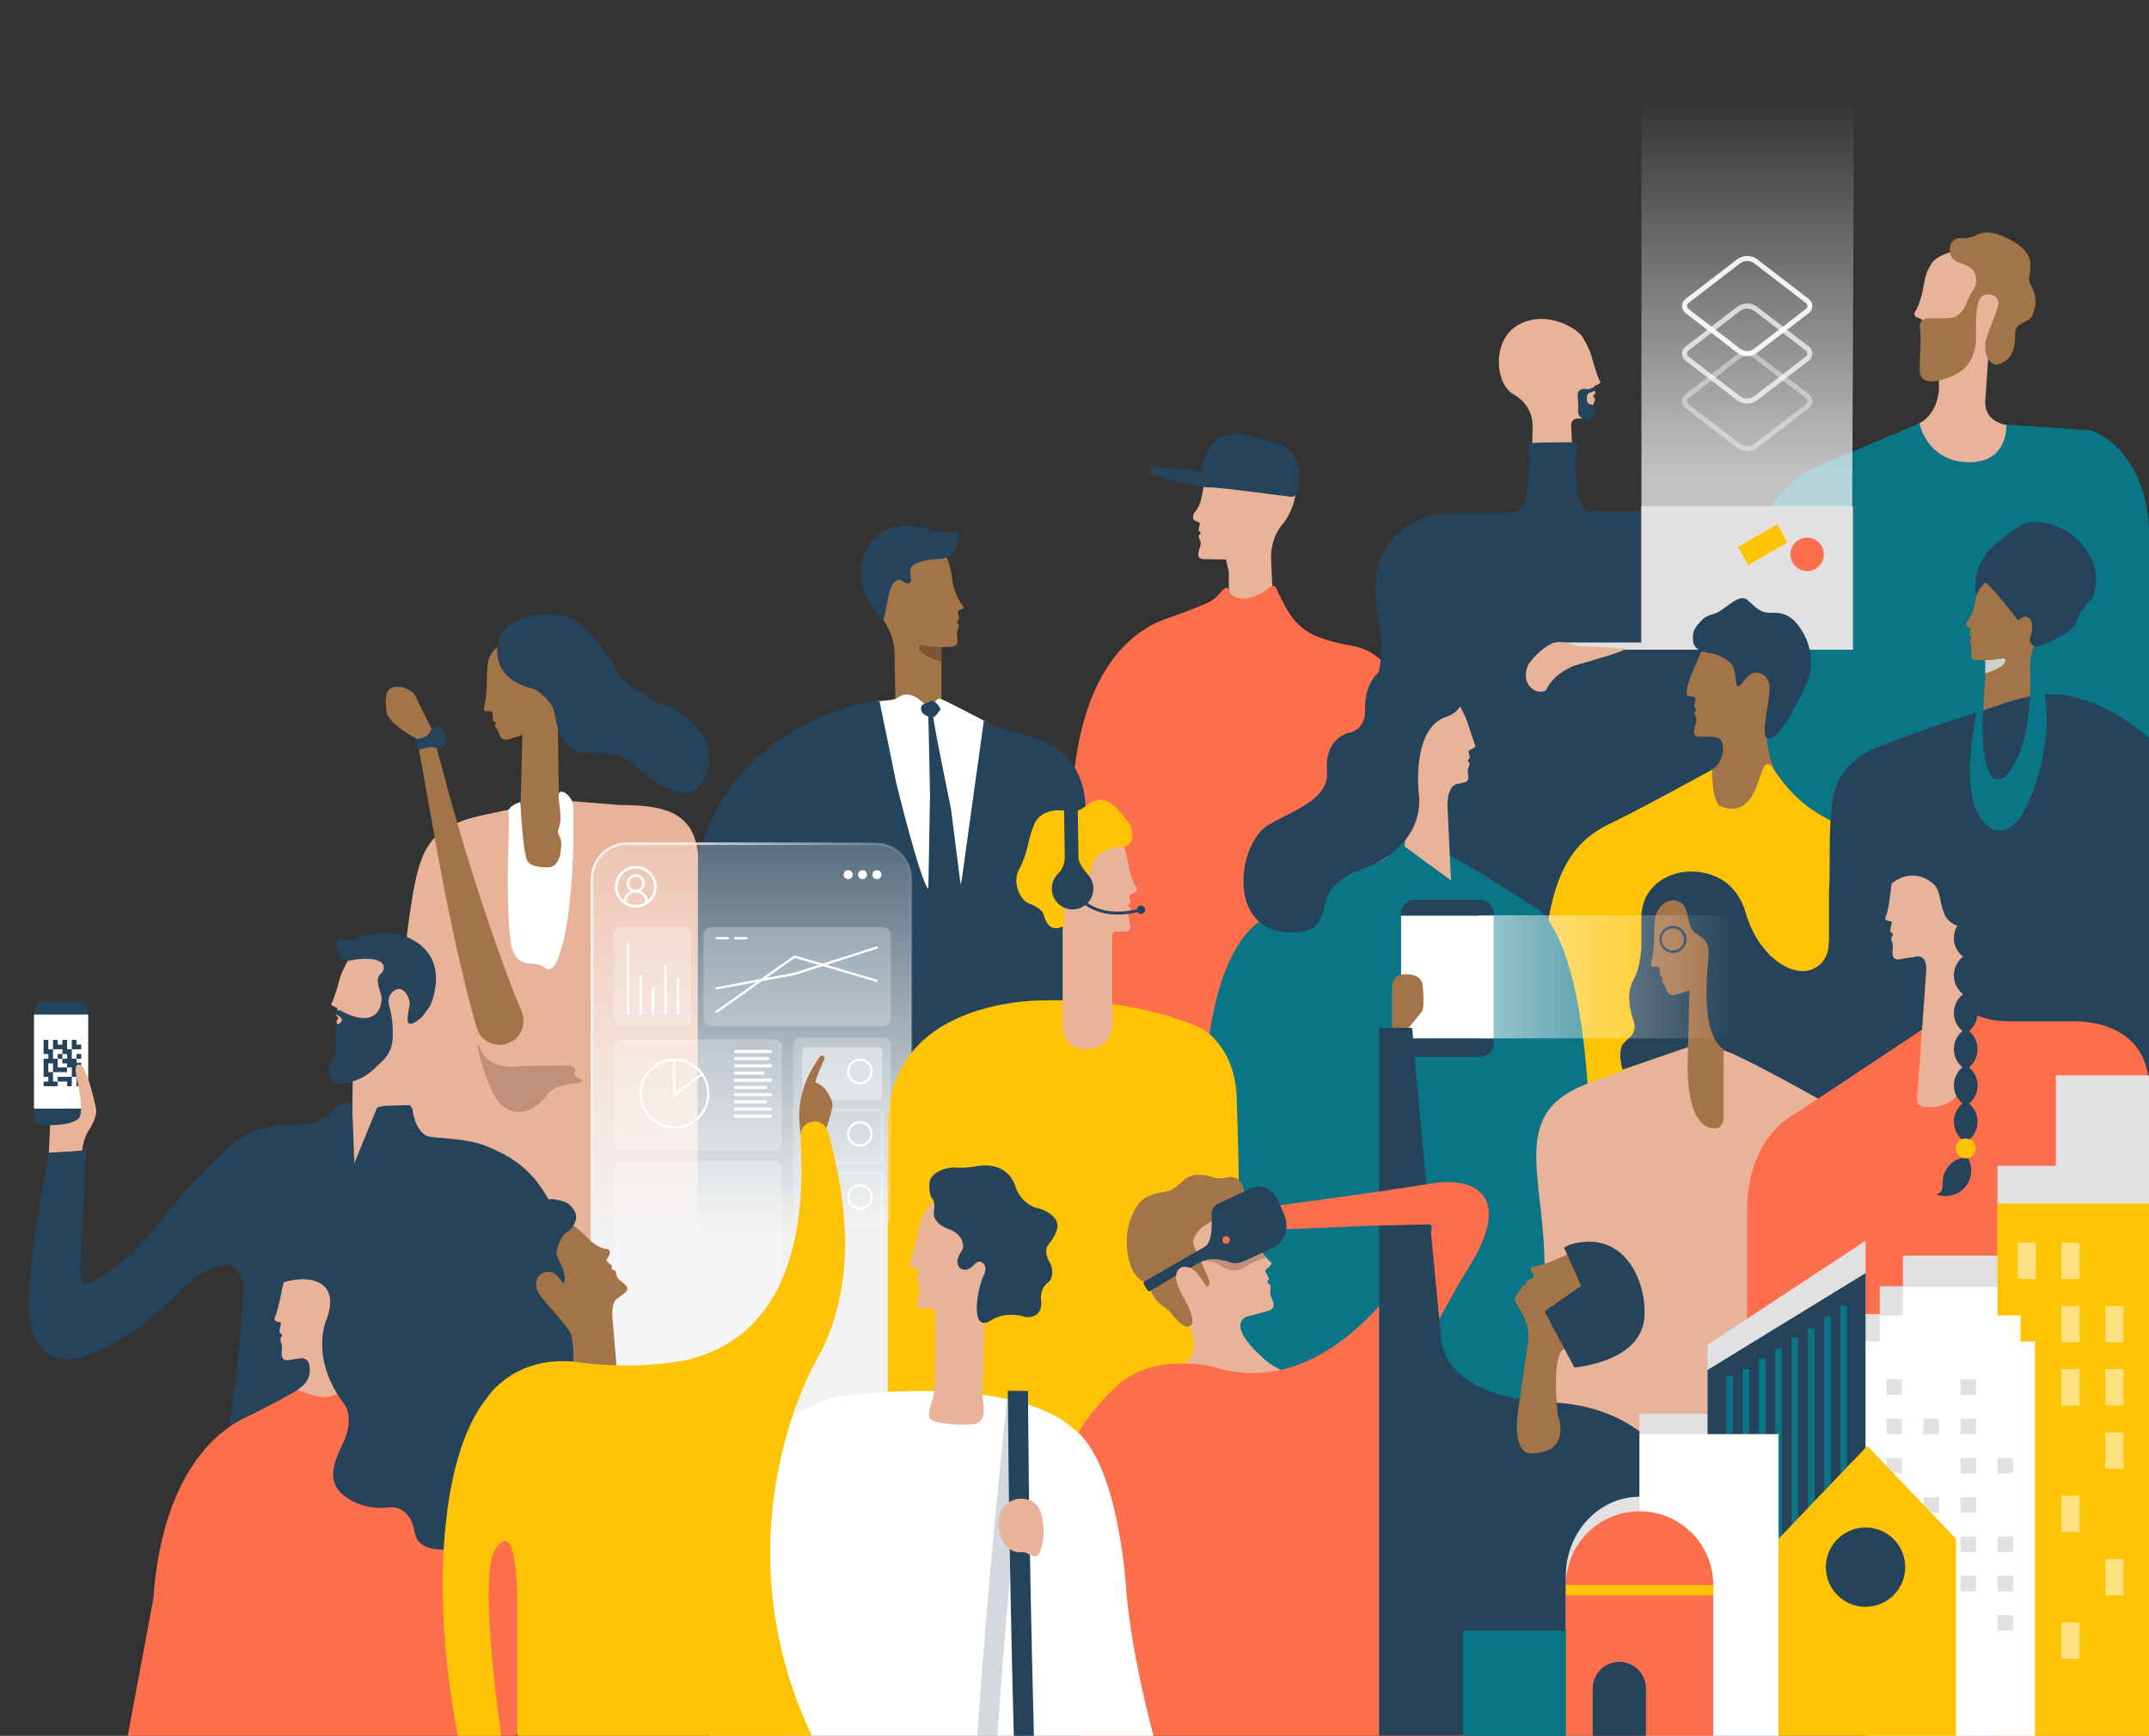 <?xml version="1.0" encoding="utf-8"?>
<!-- Generator: Adobe Illustrator 23.0.1, SVG Export Plug-In . SVG Version: 6.00 Build 0)  -->
<svg version="1.1" xmlns="http://www.w3.org/2000/svg" xmlns:xlink="http://www.w3.org/1999/xlink" x="0px" y="0px"
	 viewBox="0 0 915.43 739.59" style="enable-background:new 0 0 915.43 739.59;" xml:space="preserve">
<rect x="0" y="0" width="915.43" height="739.59" fill="#333333" stroke="none"/>
<style type="text/css">
	.st0{fill:#FC6E4C;}
	.st1{fill:#E9B399;}
	.st2{fill:#0A7586;}
	.st3{fill:#A47449;}
	.st4{fill:#25435A;}
	.st5{fill:#7F5737;}
	.st6{fill:#FFFFFF;}
	.st7{fill:#C2907A;}
	.st8{fill:url(#SVGID_1_);stroke:url(#SVGID_2_);stroke-width:1.07;stroke-miterlimit:10;}
	.st9{fill:#ECED2E;}
	.st10{fill:url(#SVGID_3_);}
	.st11{fill:#E1E1E1;}
	.st12{fill:#FEC305;}
	.st13{fill:#CECECE;}
	.st14{opacity:0.25;fill:#FFFFFF;}
	.st15{fill:none;stroke:#FFFFFF;stroke-width:1.07;stroke-miterlimit:10;}
	.st16{fill:none;stroke:#FFFFFF;stroke-width:0.983;stroke-linecap:round;stroke-miterlimit:10;}
	.st17{fill:#052741;}
	.st18{fill:none;stroke:#25435A;stroke-width:1.248;stroke-miterlimit:10;}
	.st19{fill:none;stroke:#25435A;stroke-width:1.029;stroke-miterlimit:10;}
	.st20{fill:none;stroke:#FFFFFF;stroke-width:1.306;stroke-linecap:round;stroke-miterlimit:10;}
	.st21{opacity:0.4;fill:#FFFFFF;}
	.st22{opacity:0.25;fill:none;stroke:#FFFFFF;stroke-width:1.07;stroke-miterlimit:10;}
	.st23{fill:url(#SVGID_4_);}
	.st24{opacity:0.4;fill:none;stroke:#FFFFFF;stroke-width:2.14;stroke-miterlimit:10;}
	.st25{opacity:0.9;fill:none;stroke:#FFFFFF;stroke-width:2.14;stroke-miterlimit:10;}
	.st26{opacity:0.7;fill:none;stroke:#FFFFFF;stroke-width:2.14;stroke-miterlimit:10;}
	.st27{opacity:0.2;fill:#25435A;}
	.st28{opacity:0.5;fill:#FFFFFF;}
	.st29{display:none;}
	.st30{display:inline;opacity:0.08;}
	.st31{fill:#E30613;}
</style>
<g id="Layer_1">
	<path class="st0" d="M632.13,739.55"/>
	<path class="st1" d="M816.4,180.98l5.56,18.55c0,0,20.99,4.44,23.01,1.83c0.24-0.3,8.5-9.37,8.5-9.37l1.87-10.85
		c0,0-9.67-0.75-9.67-9.59l1.44-21.98c-0.72-10.35,7.65-13.65,7.65-13.65c3.98-5.61,10.06-20.11-2.94-26.66
		c-13-6.55-26.54-0.86-28.82,2.72c-1.97,3.08-2.79,4.85-3.75,10.69c-0.86,5.26-2.91,9.31-2.91,9.31s-2.02,2.18,0.18,3.18
		c0.4,0.18,1.31,0.61,1.86,0.82c0,0,0.47,0.12,0.38,0.77c-0.1,0.74-0.49,1.96-0.55,2.43c0,0-0.04,0.52,0.53,0.76
		c0.21,0.09,0.47,0.5,0.46,0.57s-0.22,0.46-0.49,0.65c-0.26,0.19-0.34,0.53-0.34,0.53c-0.24,0.91,0.7,1.72,0.81,3.23
		c0.11,1.51-2.75,6.4,0.79,6.73c0,0,3.04,0.14,4.74,0.13c0,0,1.19,0.05,1.24,1.91s0,3.33,0,3.33v8.94
		C825.97,165.96,825.6,177.07,816.4,180.98"/>
	<path class="st2" d="M747.77,239.05c0-28.57,24.76-39.66,24.76-39.66l45.13-19c0,0,2.99,16.05,20.55,16.54s16.45-16.04,16.45-16.04
		l36.09,2.49c0,0,24.73,7.79,24.73,45.59v147.29l-164.57,17.43L747.77,239.05"/>
	<path class="st3" d="M854.59,101.32c0,0,9.04,3.57,10.19,9.9c0.67,3.7-0.87,6.91-0.33,8.87c0.53,1.96,4.7,6.01,1.37,14.12
		c-1.52,3.71-7.49,2.77-7.42,7.91c0.12,8.52-2.36,11.07-6.29,12.85c-3.92,1.78-7.04-2.95-6.37-9.06c0.32-2.94,5.31-13.43,5.56-16.75
		c0.25-3.32-4.44-4.81-7.15-2.84s-2.5,12.5-2.41,17.3c0.24,12.98-9.62,16.39-9.62,16.39s-14.09,6.83-14.34-2.13
		c-0.15-5.34,0.8-11.64,0.05-17.93c-0.57-4.8,3.81-4.35,3.81-4.35c2.66-0.08,6.5,0.27,9.51-0.18c4.67-0.7,6.38-5.88,6.38-5.88
		c1.05-2.57,2.4-5.29,3.18-6.21c1.48-1.76,1.48-5.88,0-7.96c-1.48-2.08-5.56-3.26-5.56-3.26s-4.38-1.13-4.56-5.2
		c-0.25-5.85,4.56-5.48,4.56-5.48s3.13,0.64,7.29-1.47C842.42,99.97,846.48,97.19,854.59,101.32z"/>
	<path class="st3" d="M405.75,247.69c-0.43-2.84-0.87-7.26-2.81-10.8c-2.16-3.94-14.41-12.91-27.04-5.8
		c-12.63,7.11-6.73,22.86-2.86,28.95c0,0,8.68,8.57,7.99,19.81l0.55,24.32l19.46,3.42v-24.63v-7.26c1.65,0.02,4.61-0.14,4.61-0.14
		c3.55-0.38,1.86-4.11,1.97-5.75s1.02-2.52,0.79-3.5c0,0-0.07-0.37-0.33-0.57c-0.26-0.2-0.46-0.62-0.47-0.7
		c-0.01-0.08,0.24-0.52,0.45-0.62c0.55-0.27,0.51-0.83,0.51-0.83c-0.05-0.51-0.44-1.83-0.54-2.64c-0.08-0.7,0.37-0.83,0.37-0.83
		c0.54-0.23,1.49-0.58,1.81-0.89c0.54-0.53-0.32-1.34-0.32-1.34S406.61,253.39,405.75,247.69z"/>
	<path class="st4" d="M375.94,264.58c0.44,0.51,0.84-1.92,2.28-9.42c2.03-10.59,5.91-7.78,5.91-7.78s2.19,1.92,3.43,0.97
		c1.24-0.95-0.07-3.18,0.2-5.55c0.28-2.4,4.4-4.36,12.42-4.65c8.01-0.29,8.29-9.71,8.29-9.71s0.48-2.61-3.05-1.62
		c-3.51,0.98-7.73-0.86-7.73-0.86s-17.5-6.26-25.74,3.9C362.61,241.36,366.59,253.9,375.94,264.58z"/>
	<path class="st5" d="M401.04,275.69c0,0-5.39-0.12-7.74-0.78c-2.35-0.66-2.28,1.83-0.59,3.16c1.69,1.32,4.17,2.64,8.32,3.96V275.69
		z"/>
	<path class="st6" d="M372.25,298.81c0,0,8.16-0.19,9.9-1.35c1.75-1.16,5.33-4.03,12.3,3.16c0,0,1.81,2.02,2.76,0.47
		c1.41-2.31,1.8-3.92,3.83-3.2s19.04,9.68,19.04,9.68l-6.83,75.03l-1.36,17.14h-14.48l-5.92-13.37l-11.95-36.92l-9.15-39.65
		L372.25,298.81z"/>
	<g>
		<path class="st1" d="M512.01,211.12c0.96-5.84,1.66-7.67,3.62-10.75c2.29-3.58,15.51-11.07,28.51-4.53
			c13,6.55,6.92,21.05,2.94,26.66c0,0-6.31,6.05-5.59,16.4l1.08,24.52l-19.12,2.86v-22.68l-1.24-5.24c-1.7,0.02-9.92-0.13-9.92-0.13
			c-3.65-0.35-0.68-5.23-0.79-6.73c-0.11-1.51-1.04-2.32-0.81-3.23c0,0,0.08-0.34,0.34-0.53c0.26-0.19,0.47-0.57,0.49-0.65
			c0.01-0.07-0.25-0.48-0.46-0.57c-0.57-0.25-0.53-0.76-0.53-0.76c0.06-0.47,0.45-1.69,0.55-2.43c0.09-0.64-0.38-0.77-0.38-0.77
			c-0.56-0.21-1.46-0.65-1.86-0.82c-1.3-0.56-0.18-3.18-0.18-3.18S511.15,216.38,512.01,211.12z"/>
		<path class="st6" d="M519.05,261.9c0,0,3.04,4.11,7.51,4.25c4.47,0.14,10.53-1.31,11.35-2.55"/>
		<path class="st0" d="M495.61,264.03c-13.81,5.32-36.57,22.38-38.94,77.18l-22.73,108.06h137.89c0,0,30.91-75.19,28.42-138.12
			c0,0-1.71-32-23.8-35.86c-23.1-4.04-25.76-10.01-32.95-24.81c-0.79-1.63-2.58-0.3-2.58-0.3c-2.9,2.64-7.1,4.51-10.54,4.91
			c0,0-6.01,0.1-6.92-3.52c-0.91-3.62-3.8,2.07-7.11,4.24S495.61,264.03,495.61,264.03z"/>
	</g>
	<path class="st6" d="M593.41,376.55"/>
	<path class="st4" d="M533.4,185.96c0,0,6.54,1.81,10.47,2.9c3.93,1.09,11.31,4.97,9.06,19.98c0,0-0.27,2.74-2.97,2.84
		c0,0-32.22-4.27-34.27-3.99c-2.05,0.28-13.95-2.03-24.91-5.21c0,0-3.03-3.8,1.02-3.67l19.96,1.72
		C511.74,200.54,513.54,180.32,533.4,185.96z"/>
	<path class="st4" d="M409.79,374.04l9.31-66.98c1.37,0.85,4.49,2,4.49,2s11,3.53,17.5,5.3c0,0,20.36,4.61,21.31,29.17
		c0.54,13.92,1.62,20.71,2.41,33.93l11.22,152.43l-187.77-2.07c0,0,6.67-126.41,6.67-138.76c0-62.06,48.44-83.67,71.07-89.15
		c0,0,4.32-1.21,8.65-1.21l7.11,34.78c0,0,10.41,42.6,13.66,45.16C398.68,381.19,408.17,384.96,409.79,374.04z"/>
	<path class="st4" d="M397.26,303.07c-0.53,0.98,7.79,41.22,7.79,41.22l6.13,48.24l-6.99,8.67l-8.97-9.75l0.96-52.87l-0.76-35.51
		H397.26z"/>
	<path class="st4" d="M350.56,390.6v62.54h7.49L354.3,413c0,0,0.47-1.8,0-4.93c-0.47-3.12-0.47-4.37,0-5.77
		c0.47-1.4,1.09-1.24,0.94-4.06c-0.16-2.81-1.09-3.28-0.94-4.84c0.16-1.56,0.31-2.81,0-5.15c-0.31-2.34-0.62-5.62-1.09-6.09
		c-0.47-0.47-0.94-0.31-1.4,0c-0.47,0.31-1.25,0.62-1.25,2.18C350.56,385.91,350.56,390.6,350.56,390.6z"/>
	<path class="st4" d="M396.73,305.8c0,0-2.5-0.91-2.87-1.28c-0.37-0.37-1.01-0.63-1.28-1.46c-0.27-0.83-0.37-1.56,0-2.29
		c0.37-0.73,1.11-0.82,1.95-1.19c0.9-0.4,0.93-0.24,1.91-0.88s2.67,1.17,2.67,1.17s1.52,1.54,1.43,2.36
		c-0.09,0.82-0.82,1.03-1.37,1.92C398.15,305.8,396.73,305.8,396.73,305.8z"/>
	<path class="st1" d="M219.68,344.31l-15.72,3.38c-22.63,5.48-25.5,15.44-29.33,41.18c-9.35,62.75-7,149.16-7,149.16h129.45
		l0.24-174.12c-1.77-17.59-13.86-20.9-33.14-20.9l-22.68-1.81l0.76,21.86l-8.89,16.44l-10.26-4.01l-2.65-15.55L219.68,344.31z"/>
	<path class="st7" d="M242.51,453.93c0,0,3.49,0.77,2.27,2.88c-1.61,2.78,9.4,3.89-1.74,5c0,0-8.13,1.25-10.02,4.59
		c-1.59,2.81-10.46,12.2-19.32,4.36c-6.46-5.72-10.23-24.62-10.23-24.62s-0.23-1.52,0.5-0.72c0.73,0.8,2.13,10.69,17.65,8.82
		L242.51,453.93z"/>
	<path class="st3" d="M237.65,330.52"/>
	<path class="st3" d="M241.75,368.47c-0.36,0.47-4.1,9.16-4.1,9.16s-10.24-3.37-10.9-3.54c-13.07-3.24-5-30.62-5-30.62l0.75-30.32
		c-1.42,0.42-6.09,1.93-6.09,1.93c-3.14,0.54-3.56-1.75-4.05-3.13c-0.49-1.38-1.49-1.92-1.53-2.82c0,0-0.03-0.34,0.15-0.57
		c0.17-0.24,0.24-0.65,0.24-0.72s-0.33-0.39-0.54-0.43c-0.54-0.09-0.64-0.59-0.64-0.59c-0.08-0.45-0.11-2.1-0.21-2.82
		c-0.1-0.68-0.55-0.82-0.55-0.82c-1.29-0.42-1.74-0.05-2.14-0.06c-1.34-0.04-1-1.57-1-1.57s1.18-4.17,1.25-10.9
		c0.03-2.57-0.02-6.16,0.79-9.68c0.9-3.91,9.45-13.08,22.04-10.04c12.59,3.04,11.35,18.01,9.51,24.19c0,0-1.97,8.56-2.06,12.28
		s0.41,30.85,0.41,30.85"/>
	<path class="st6" d="M244.18,343.74c-0.1-3.77-3.69-6.97-5.59-6.31c-1.9,0.65,1.34,10.06-0.3,14.59c-1.64,4.53,0.78,3.09,0.78,7.53
		c0,10.08-5.12,9.96-5.12,9.96s-7.41,0.59-9.32-2.73c-1.91-3.32-2.97-25.05-2.97-25.05s-5.43,1.67-5.04,4.27
		c0.38,2.6-0.04,14.91-0.04,14.91s-1.01,25.9,0.9,39.74c1.91,13.84,9.93,7.75,14.62,11.62c4.69,3.87,7.15-9.41,7.91-11.07
		C240.01,401.21,245.19,379.97,244.18,343.74z"/>
	<g>
		<path class="st3" d="M203.01,437.85c-0.72-2.46-1.33-4.71-1.95-7.05l-1.8-6.94c-1.17-4.63-2.29-9.25-3.36-13.88
			c-2.15-9.26-4.14-18.53-6-27.82c-1.82-9.3-3.59-18.59-5.14-27.92c-1.6-9.32-3.02-18.66-4.39-28c-0.3-2.03,1.11-3.91,3.14-4.21
			c1.89-0.28,3.65,0.92,4.12,2.72l0.01,0.03c2.41,9.06,4.86,18.1,7.5,27.08c2.59,8.99,5.38,17.92,8.21,26.82
			c2.87,8.89,5.86,17.73,8.99,26.49c1.56,4.38,3.16,8.75,4.81,13.08l2.5,6.47c0.84,2.12,1.72,4.33,2.55,6.3
			c2.2,5.19-0.23,11.17-5.41,13.36c-5.19,2.2-11.17-0.23-13.36-5.41C203.25,438.6,203.12,438.22,203.01,437.85z"/>
	</g>
	<path class="st3" d="M184.63,353.83l-6.97-38.93c0,0-12.39-6.38-13.03-11.7c-0.56-4.73-0.53-8.84,1.97-10.04
		c3-1.44,8.93,0.15,10.54,3.73c1.07,2.38,7.08,14.45,7.08,14.45c1.14,5.21,5.6,21.82,5.6,21.82s-7.6-5.83-9.22-6.99L184.63,353.83z"
		/>
	
		<ellipse transform="matrix(0.97 -0.242 0.242 0.97 -70.463 54.349)" class="st4" cx="186.39" cy="314.5" rx="3.25" ry="4.9"/>
	<path class="st4" d="M185.12,317.73l-6.46,1.61c-0.47,0.12-0.94-0.17-1.06-0.63l-0.71-2.85c-0.1-0.4,0.14-0.8,0.54-0.9l6.58-1.64
		L185.12,317.73z"/>
	<linearGradient id="SVGID_1_" gradientUnits="userSpaceOnUse" x1="320.21" y1="553.951" x2="320.21" y2="329.101">
		<stop  offset="0.115" style="stop-color:#F2F2F2"/>
		<stop  offset="0.481" style="stop-color:#FAFAFA;stop-opacity:0.628"/>
		<stop  offset="1" style="stop-color:#FFFFFF;stop-opacity:0.1"/>
	</linearGradient>
	<linearGradient id="SVGID_2_" gradientUnits="userSpaceOnUse" x1="251.61" y1="518.343" x2="388.81" y2="518.343">
		<stop  offset="0.115" style="stop-color:#F2F2F2"/>
		<stop  offset="0.481" style="stop-color:#FAFAFA;stop-opacity:0.628"/>
		<stop  offset="1" style="stop-color:#FFFFFF;stop-opacity:0.1"/>
	</linearGradient>
	<path class="st8" d="M388.28,677.23H252.14V374.48c0-8.3,6.73-15.02,15.02-15.02h106.08c8.3,0,15.02,6.73,15.02,15.02V677.23z"/>
	<path class="st1" d="M673.09,231.88l-21.26-2.05l1.02-47.15c0.66-10.04-7.73-14.46-7.73-14.46c-8.37-4.09-10.01-23.65,2-30.01
		c12.01-6.35,25.01,1.92,27.06,5.44c1.85,3.17,3.25,6.02,3.9,8.51c1.47,5.63,3.19,9.84,3.19,9.84s0.82,0.73,0.31,1.2
		c-0.31,0.28-1.68,0.98-2.2,1.19c0,0-0.43,0.12-0.35,0.74c0.09,0.72,0.46,1.9,0.51,2.36c0,0,0.04,0.5-0.49,0.74
		c-0.2,0.09-0.44,0.48-0.42,0.56s0.21,0.45,0.45,0.63c0.24,0.18,0.31,0.51,0.31,0.51c0.22,0.88-0.64,1.67-0.75,3.13
		c-0.1,1.46,1.5,4.79-1.87,5.14c0,0-2.81,0.14-4.38,0.12c0,0-2.53-0.14-3.05,2.07C668.81,182.6,673.09,231.88,673.09,231.88z"/>
	<path class="st4" d="M587.23,264.1c3.94,19.54-2.71,29.07-2.71,29.07l10.3,100.51h138.85c0,0,1.67-67.18-1.21-105.85
		c-1.67-22.48-30.17-69.99-30.17-69.99h-24.91c-7.31,0-6.04-24.02-6.04-24.02s0.17-1.45,0.51-2.92c0,0,0.78-2.39-1.41-2.44
		c-5.26-0.11-17.06,0.15-18.52,0.33c-2.1,0.25-0.92,3.6-0.72,4.31c0.2,0.71,0.23,1.91,0.23,1.91c0,26.69-6,22.83-10.86,23.56h-23.03
		C617.53,218.57,578.15,218.99,587.23,264.1z"/>
	<path class="st3" d="M695.69,217.35"/>
	<path class="st9" d="M603.53,344.64c0,0-9.99-25.39-1.25-47.08c2.23-5.54,8.74-5.14,9.16,0c0.42,5.14,2.08,47.08,2.08,47.08H603.53
		z"/>
	<linearGradient id="SVGID_3_" gradientUnits="userSpaceOnUse" x1="744.595" y1="250.815" x2="744.595" y2="41.339">
		<stop  offset="0.236" style="stop-color:#FFFFFF;stop-opacity:0.7"/>
		<stop  offset="0.969" style="stop-color:#FFFFFF;stop-opacity:0.026"/>
		<stop  offset="1" style="stop-color:#FFFFFF;stop-opacity:0"/>
	</linearGradient>
	<polygon class="st10" points="699.21,3.43 789.98,3.43 788.99,216.14 768.55,274.07 699.21,274.07 	"/>
	<rect x="699.21" y="215.64" class="st11" width="90.1" height="61.18"/>
	<rect x="666.18" y="273.75" class="st11" width="102.37" height="3.07"/>
	<g>
		<path class="st3" d="M722.18,302.98c-0.24,0.22-0.34,0.54-0.34,0.54c-0.24,0.93,0.7,1.77,0.81,3.31c0.11,1.55-2.86,6.68,0.79,7.04
			c0,0,3.04,0.02,4.74,0c0,0,4.08-0.09,5.14,1.85c1.27,2.33,1.18,9.41-4.91,12.73s0,0,0,0l-4.5,10.9l15.86,27.48l18.54-35.12
			c-5.24-6.55-5.69-17.29-5.69-17.29c-0.72-10.63,5.59-16.84,5.59-16.84c3.98-5.76,10.06-20.65-2.94-27.37s-26.22,0.97-28.51,4.65
			c-1.97,3.16-2.05,2.03-4.23,7.93c0,0-6.65,13.79-2.91,13.87c0,0,3.07-0.3,2.6,1.77c-0.17,0.75-0.49,2.02-0.55,2.5
			c0,0-0.04,0.53,0.53,0.78C722.2,301.73,723.05,302.2,722.18,302.98z"/>
		<path class="st12" d="M754.52,326.3c9.33,14.29,17.36,19.78,30.67,25.99c19.56,9.13,24.3,36.31,24.3,36.31
			c10.18,70.15,7.04,104.58,7.04,104.58h-166.9l8.4-86.34c2.6-45.13,20.18-52.22,31.08-57.52c10.9-5.3,40.2-21.36,40.2-21.36
			s-0.15,14.04,3.64,15.56c14.81,5.93,16.09-14.83,18.99-17.54C751.94,325.99,753.51,324.76,754.52,326.3z"/>
		<path class="st4" d="M766.12,266.55c-2.41-3.27-5.77-5.7-11.21-5.47c-5.44,0.23-6.98-2.48-10.65-5.51
			c-3.67-3.02-9.7,4.58-13.48,5.74s-4.87,1.74-6.46,3.61c-1.59,1.86-3.57,3.49-3.17,7.91s4.95,5.21,7.98,5.58
			c2.31,0.28,8.33,3.02,9.23,5.82c0.91,2.79,0.56,2.71,1.14,6.22c0.73,4.44,2.03,0.76,5.03-2.27s8.03-1.67,9.18,3.46
			c0.97,4.33-3.94,21.22-1.1,22.79s7.73-5.58,10.54-10.5c2.36-4.13,4.99-9.45,6.65-13.37C769.81,290.57,775.35,279.09,766.12,266.55
			z"/>
	</g>
	<path class="st6" d="M813.21,455.75"/>
	<path class="st2" d="M601.95,355.69c-0.5-3.04-3.67-2.87-4.78-0.19c0,0-1.33,8.23-10.33,12.05c-7.32,3.1-27.77,10.84-43.16,21.71
		c0,0-59.01,5.82-13.55,226.03l138.58,6.58c25.58-214.4-13.74-234.58-13.74-234.58l-24.73-15.64L601.95,355.69z"/>
	<path class="st12" d="M378.18,479.86c0,69.08,0,240.65,0,240.65l148.67-98.64c2.69-89.5,0-152.31,0-152.31
		c0-24.33-15.64-31.66-15.64-31.66s-25.39-12.75-66.76-11.64C444.44,426.27,378.18,424.72,378.18,479.86z"/>
	<path class="st1" d="M738.23,449.01l15.72,3.38c22.63,5.48,25.5,15.44,29.33,41.18c9.35,62.75,7,174.61,7,174.61l-132.32-23.65
		V540.07c0-40.27-16.43-67.28,21.47-79.48l42.88-16.14l2.07,9.72l7.25,9.1l-1.53-9.85l2.28-7.9L738.23,449.01z"/>
	<path class="st3" d="M713.93,428.89"/>
	<path class="st1" d="M144.7,417.16c0.65-2.49,2.05-5.35,3.9-8.51c2.05-3.52,15.5-9.28,27.51-2.93c12.01,6.35,7.1,24.96,1.05,29.1
		c0,0-7.05,2.3-6.39,12.35l0.18,47.66l-21.26,2.05l0.71-47.07v-6.49c-1.57,0.02-4.38-0.12-4.38-0.12c-3.37-0.34-1.77-3.67-1.87-5.14
		s-0.97-2.25-0.75-3.13c0,0,0.07-0.33,0.31-0.51s0.44-0.56,0.45-0.63c0.01-0.07-0.23-0.47-0.42-0.56c-0.53-0.24-0.49-0.74-0.49-0.74
		c0.05-0.46,0.42-1.64,0.51-2.36c0.08-0.62-0.35-0.74-0.35-0.74c-0.51-0.2-1.89-0.9-2.2-1.19c-0.51-0.47,0.31-1.2,0.31-1.2
		S143.24,422.8,144.7,417.16z"/>
	<path class="st13" d="M150.38,443.32c0,0,5.28-0.11,7.37-0.7c2.1-0.59,2.03,1.64,0.52,2.82c-1.51,1.18-4.19,2.36-7.9,3.54V443.32z"
		/>
	<path class="st4" d="M148.64,461.32c2.06-0.61,7-2.13,10.73-5.88c3.74-3.76,7.85-5.99,7.96-14.33s-1.52-11.62-1.76-13.62
		c-0.16-1.34-0.13-4.38,3.27-5.88s6.11,4.25,5.65,6.63s-1.67,7.75,0,7.96c1.67,0.21,5.23-2.41,6.25-4.21
		c0.77-1.36,2.39-2.23,3.64-6.45c6.86-23.25-14.53-27.39-14.53-27.39c-7.65-2-17.09,0.96-18.74,1.79c-1.65,0.83-5.03-0.14-5.03-0.14
		c-1.24-0.9-2.62,1.65-2.62,1.65c-2.27,3.65,2.76,8.54,5.92,7.79c3.17-0.76,10.2-1.38,12.86,0.69c2.66,2.07,0.32,4.68,0.32,4.68
		c-3.38,2.25-0.5,7.25,0,10.5c0,0,0.3,6.53-4.87,8.27c-5.17,1.74-11.98-2.61-12.69-2.84c-0.7-0.23-2.11-0.12-2.23,0.82
		s2.14,1.53,2.71,2.58c0.58,1.06-0.63,2.2-1.68,2.51s-1.22,5.38-0.55,8.07c0,0,0.31,4.42-2.22,7.75
		C138.51,455.6,139.84,463.91,148.64,461.32z"/>
	<path class="st4" d="M122.38,479.37"/>
	<path class="st4" d="M122.38,479.37c16.33,0.18,18.96-6.07,18.96-6.07s1.3-3.09,8.61-3.74l1.01,26l9.71-23.72
		c0,0,1.46-0.49,3.25-0.65c1.79-0.16,10.56-0.32,10.56-0.32s1.3,0.97,1.3,2.27c0,1.3,1.95,10.4,7.31,11.21
		c5.36,0.81,17.06,0.81,24.7,4.22s22.07,8.76,30.53,33.21c18.51,53.49,14.62,117.73,14.62,117.73l-25,0.75H93.8
		c0,0,12.23-92.76,10.59-104.84c-1.64-12.08,5.27-18.41,5.27-18.41l-0.38-13.33l20.55-15.56l8.06,15.56l24.36,78.24"/>
	<path class="st4" d="M133.25,480.22c0,0-22.88-5.18-37.44,10.07c0,0-13.94,12.29-28.84,31.64c0,0-15.11,20.16-33.14,26.66
		l2.98-59.57l-15.79,1.06c0,0-9.53,48.68-8.87,68.28c0,0-0.41,17.02,12.96,20.49c0,0,19.4,6.47,59.45-36.89
		c0,0,24.05-26.44,30.44-29.51C121.39,509.39,133.25,480.22,133.25,480.22z"/>
	<path class="st3" d="M122.38,479.37"/>
	<path class="st4" d="M183.47,311.33c0,0-1.13,2.55-3.18,2.98l0.38,2.98l2.96-1.91L183.47,311.33z"/>
	<path class="st4" d="M182.29,318.45c0,0,1.82-0.42,3.52,0.42l-0.51-2.36l-2.26-0.59l-0.99,1.36L182.29,318.45z"/>
	<path class="st1" d="M616.72,345.9l1.38,29.27l-19.67-14.47l0.18-23.28c0.66-10.04-6.39-12.35-6.39-12.35
		c-6.05-4.14-10.96-22.74,1.05-29.1c12.01-6.35,25.46-0.59,27.51,2.93c1.85,3.17,3.08,5.65,4.03,8.04c0,0,2.79,8.53,3.36,9.93
		c0.57,1.4,0,1.58,0,1.58c-0.31,0.28-1.68,0.98-2.2,1.19c0,0-0.43,0.12-0.35,0.74c0.09,0.72,0.46,1.9,0.51,2.36
		c0,0,0.04,0.5-0.49,0.74c-0.2,0.09-0.44,0.48-0.42,0.56s0.21,0.45,0.45,0.63c0.24,0.18,0.31,0.51,0.31,0.51
		c0.22,0.88-0.64,1.67-0.75,3.13s1.5,4.79-1.87,5.14c0,0-0.79,0.35-2.83,0.63C620.53,334.08,615.74,334.68,616.72,345.9z"/>
	<path class="st6" d="M556.82,545.11"/>
	<path class="st4" d="M211.83,275.16c-0.4,6.43,1.04,14.91,15.83,18.47c0,0,7.67,4.11,8.76,10.95c0,0,1.23,17.05,14.51,16.43
		c0,0,12.43-1.25,17.25,3.29c0,0,21.96,22.09,30.66,9.76c0,0,13.68-21.47-16.08-33.71c0,0-14.9-6.69-18.87-12.52
		c0,0-12.62-23.95-25.16-25.9S212.42,265.72,211.83,275.16z"/>
	<path class="st3" d="M554.97,570.82"/>
	<path class="st3" d="M214.45,590.23"/>
	<path class="st14" d="M376,437.3h-72.83c-1.93,0-3.49-1.56-3.49-3.49v-35.34c0-1.93,1.56-3.49,3.49-3.49H376
		c1.93,0,3.49,1.56,3.49,3.49v35.34C379.49,435.73,377.93,437.3,376,437.3z"/>
	<path class="st14" d="M329.62,490.09h-64.61c-1.93,0-3.49-1.56-3.49-3.49v-40.37c0-1.93,1.56-3.49,3.49-3.49h64.61
		c1.93,0,3.49,1.56,3.49,3.49v40.37C333.12,488.53,331.55,490.09,329.62,490.09z"/>
	<path class="st14" d="M329.62,583.6h-64.61c-1.93,0-3.49-1.56-3.49-3.49v-81.95c0-1.93,1.56-3.49,3.49-3.49h64.61
		c1.93,0,3.49,1.56,3.49,3.49v81.95C333.12,582.03,331.55,583.6,329.62,583.6z"/>
	<path class="st14" d="M290.86,437.3h-25.84c-1.93,0-3.49-1.56-3.49-3.49v-35.34c0-1.93,1.56-3.49,3.49-3.49h25.84
		c1.93,0,3.49,1.56,3.49,3.49v35.34C294.36,435.73,292.79,437.3,290.86,437.3z"/>
	<path class="st14" d="M376,521.96h-34.62c-1.93,0-3.49-1.56-3.49-3.49V445.6c0-1.93,1.56-3.49,3.49-3.49H376
		c1.93,0,3.49,1.56,3.49,3.49v72.87C379.49,520.4,377.93,521.96,376,521.96z"/>
	<path class="st1" d="M126.69,592.33c0,0-3.68,2.55,1.32-1.12s4.04-8.53,3.61-10.29c-0.43-1.76-2.72-2.26-2.72-2.26
		c-1.7,0.02-5.78,0.85-5.78,0.85c-4.4,0.67-2.86-4.09-2.98-5.59c-0.11-1.51-0.88-2.59-0.64-3.5c0,0,0.12-0.72,0.38-0.91
		c0.26-0.19,0.41-0.6,0.42-0.68l-1.31-1.19c0.06-0.47,0.62-3.43,0.72-4.18c0.09-0.64,0,0,0,0c-0.56-0.21-0.91-0.1-1.33-0.23
		c-2.05-0.64-1.65-0.97-0.8-3.25c0.85-2.27,2.29-9.1,2.29-9.1c0.8-5.86,2.41-7.3,4.38-10.38c2.29-3.58,15.51-11.07,28.51-4.53
		c7.54,3.8,20.81,10.14,15.5,10.58c-6.27,0.52-11.28,5.41-12.01,11.66c-1.08,9.24-1.03,9.57-6.14,20.82l1.08,24.52l-19.12,2.86"/>
	<path class="st0" d="M152.11,590.58c9.33,13.92,17.36,19.26,30.67,25.31c19.56,8.89,41.25,35.36,41.25,35.36
		c10.18,68.32-4.26,88.34-4.26,88.34H54.42l10.88-58.27c3.89-54.45,28.04-72.01,38.94-77.18s22.67-11.94,22.67-11.94
		s8.03,3.47,12.09,2.99c3.44-0.41,7.64-2.28,10.54-4.91C149.54,590.28,151.11,589.08,152.11,590.58z"/>
	<path class="st6" d="M202.03,716.66"/>
	<path class="st7" d="M614,232.97"/>
	<circle class="st15" cx="270.83" cy="377.83" r="8.32"/>
	<circle class="st15" cx="270.83" cy="376.38" r="3.35"/>
	<path class="st15" d="M266.14,384.42c0-2.59,2.1-4.69,4.69-4.69s4.69,2.1,4.69,4.69"/>
	<circle class="st0" cx="769.81" cy="236.2" r="7.12"/>
	<rect x="741.24" y="227.62" transform="matrix(0.866 -0.5 0.5 0.866 -15.432 406.548)" class="st12" width="19.34" height="8.9"/>
	<path class="st4" d="M630.45,450.35h-27.8c-3.22,0-5.83-2.61-5.83-5.83V389.2c0-3.22,2.61-5.83,5.83-5.83h27.8
		c3.22,0,5.83,2.61,5.83,5.83v55.33C636.28,447.74,633.67,450.35,630.45,450.35z"/>
	<rect x="596.82" y="390.16" class="st6" width="39.46" height="52.26"/>
	<polyline class="st16" points="305.28,421.11 338.45,414.95 373.44,403.74 	"/>
	<polyline class="st16" points="305.28,431.08 338.45,407.58 373.44,417.89 	"/>
	<path class="st4" d="M119.88,546.64c0,0,10.76-3.94,17.22,0.59c6.8,4.78,1.73,15.63,1.73,15.63s-6.8,16.21,7.7,35.21
		c0,0,4.67,5.47,0,15.82c-3.43,7.6-8.43,16.62,0,23.33s18.74,5.09,18.74,5.09s9.31-2.02,11.4,10.73c1.62,9.88,17.7,7.24,21.45,5.63
		s10.46-5.63,10.73-12.87c0.27-7.24,1.01-20.38,5.6-25.74c4.59-5.36,11.02-20.65,1.64-40.76s-33.35-46.12-48.72-52.02
		c-15.36-5.9-31.87-6.97-39.7-3.22S119.88,546.64,119.88,546.64z"/>
	<path class="st4" d="M80.23,546.56c0,0,23.54-20.08,23.64,5.1c0,0,16.36-12.8,16.01-14.47c-0.36-1.68-4.28-21.81-4.28-21.81
		l-9.63-4.14L80.23,546.56z"/>
	<path class="st1" d="M126.69,592.33"/>
	<path class="st4" d="M34.25,540.86c0,0-0.79,8.96,5.31,5.15l1.74,5.81l-11.89,6.9c0,0-4.76-7.51-4.78-8.06
		C24.6,550.11,34.25,540.86,34.25,540.86z"/>
	<path class="st4" d="M553.27,397.14c-31.54,2.91-26.75-37.56-12.86-45.71c11.16-6.56,26.23-10.9,24.83-23.5
		c-0.26-2.36-0.4-13.27,9.84-15.83c7.76-1.94,6.36-11.12,6.36-11.12c0.58-12.12,6.56-16.35,14.07-18.96
		c7.51-2.61,25.65,4.09,27.32,11.1c2.4,10.06-7,12.38-7,12.38c-10.16,3.63-12.59,17.99-11.49,32.54c0,0,4.87,22.94-27.2,33.53
		c0,0-6.42,2.15-10.57,8.39S565.57,396,553.27,397.14z"/>
	<path class="st4" d="M558.15,368.51c1.61-6.9,5.11-9.64,3.78-15.06"/>
	<path class="st4" d="M717.51,446.68l8-2.45l12.72,4.77c16.47,7.73,41.84,22.3,41.84,22.3s15.39-27.87,12.11-44.89l-13.06-25.75
		c0.1,12.76-10.61,13.15-10.61,13.15c-9.68,0.21-20.58-9.97-24.82-24.71c-4.84-16.83-19.48-18.57-26.84-17.51
		c-7.36,1.06-17.28,6.27-17.64,18.94v11.91c0,0-0.09,9.29-3.42,15.12c-3.33,5.82-1.27,13.46-0.23,16.33
		c2.94,8.16-3.65,8.21-4.9,12.37c-1.25,4.16,0.55,9.47,0.55,9.47L717.51,446.68z"/>
	<path class="st1" d="M537.41,578.05c0,0,6.78,7.05,16.84,8.16l-10.05,13.17l-9.93,11.64l-15.15-0.21l-27.04-26.98
		c18.56,0,16.77-11.89,16.77-11.89c-2.39-12.4-8.58-15.35-8.58-15.35c-8.66-3.11-20.75-22.53-8.19-34.06
		c12.56-11.53,30.72-8.81,34.32-5.19c3.25,3.26,5.96,6.76,7.26,9.72c2.62,5.92,7.17,10.31,7.17,10.31s1.22,0.62,0.75,1.36
		c-0.28,0.44-1.73,1.73-2.29,2.14c0,0-0.49,0.28-0.19,1.01c0.34,0.85,1.16,2.17,1.37,2.7c0,0,0.16,0.55-0.36,1.05
		c-0.71,0.69,0.41,1.43,0.41,1.43c0.35,0.14,0.54,0.52,0.54,0.52c0.55,1-0.25,2.23,0.09,4.04c0.34,1.81,3.34,5.34-0.64,6.83
		l-9.62,2.63C530.9,561.08,522,563.94,537.41,578.05z"/>
	<path class="st3" d="M490.29,549.87c2.56,6.58,6.06,6.35,8.37,9.37c4.58,5.98,6.87,6.75,8.55,5.47c2.15-1.63-1.01-8.45-2.58-11.05
		c-5.5-9.08-4.18-13.3-0.43-13.92c4.6-0.76,8.29,6.35,9.29,7.71c1,1.36,2.72,0.38,0.98-3.45c0,0-3.33-7.78-5.56-12.24
		c-2.23-4.46,2.47-8.47,4.61-9.86c0.56-0.37,12.1-7.15,13.88-8.37c4.78-3.26,2.73-14.02-5.41-11.71c0,0-2.94,0.74-5.41-0.24
		c-1.91-0.76-8.09-2.12-11.39,0.56s-5.11,4.93-8.24,5.51c-4.54,0.84-9.57,1.32-12.86,6.54c0,0-3.26,5.2-3.92,11.09
		c-0.61,5.38-0.05,17.54,7.11,20.91"/>
	<path class="st7" d="M539.33,535.73c-1.68,1.13-3.99,0.81-8.24,3.73c0,0-3.97,3.04-8.24,1.28c-1.56-0.65-2.12-0.9-3.71-1.94
		c0,0-3.28-1.97-7.14-1.36c-3.42,0.55,0.73-1.14,0.73-1.14l2.16-1.06l4.37-1.63l7.29-1.24l11.16,1.38"/>
	<path class="st0" d="M519.72,579.32"/>
	<path class="st0" d="M461.57,739.59L449.5,643.2c2.36-25.64,12.86-39.9,25.92-52.37c15.94-15.22,42.16-8.33,42.16-8.33
		c50.98,15.95,86.64-48.76,86.64-48.76c6.68-9.38,7.47-12.62,2.93-12.4c-2.76,0.13-63.98,2.59-63.98,2.59l-1.78-9.91
		c0,0,50.67-6.7,68.22-9.72c18.38-3.17,35.69,4.74,15.63,36.41c-6.29,9.93-14.03,24.88-26.43,48.32
		c-12.4,23.43-5.79,76.12-5.79,76.12c-3.53,49.72,39.1,74.45,39.1,74.45H461.57z"/>
	<g>
		<path class="st4" d="M511.74,537.57c4.87-2.52,12.21,0.23,12.21,0.23c3.47,1.2,6.5-0.79,8.14-1.45l9.96-4.59
			c4.72-1.91,7.49-8.09,5.1-13.99c-0.86-2.13-3.48-8.38-5.01-9.7c-2.72-2.34-5.65-3.27-8.67-2.05l-13.48,6.35
			c-2.68,1.09-3.94,2.69-3.95,5.51c0,0,1.14,10.95-2.82,13.34l-25.48,14.65c0,0-0.79,0.29-0.51,1.1c0.44,1.29,1.94,3.53,2.45,3.27
			c0.68-0.35,8.39-4.97,11.31-6.9c0.18-2.13,1.42-3.28,3.23-3.58c1.03-0.17,1.9,0.12,2.69,0.44L511.74,537.57z"/>
	</g>
	<path class="st3" d="M592.95,421.76c0,0-0.48-6.42,5.02-6.64c1.78-0.07,6.76-0.14,7.87,3.73c0.36,1.26,1.06,10.65-0.08,12.1
		c-1.14,1.45-5.99,7.36-5.99,7.36l-6.82,2.4V421.76z"/>
	<path class="st4" d="M587.49,739.5h133.97v-74.73c0-71.01-63.5-67.17-63.5-67.17s-40.09-1.61-43.95-25.97
		c-0.3-3.26-11.14-114.96-12.46-133.69l-14.07-0.03V739.5z"/>
	<path class="st3" d="M646.35,603.52l4.66-32.57c0,0,1.26-6.28-4.74-14.94c-2.08-3-0.21-4.42,0.76-5.51
		c0.97-1.09,0.95-2.34,1.72-2.76c0,0,0.28-0.17,0.57-0.09c0.29,0.08,0.69-0.02,0.75-0.06c0.06-0.04,0.18-0.51,0.11-0.73
		c-0.18-0.6,0.2-0.91,0.2-0.91c0.36-0.27,1.79-0.99,2.37-1.4c0.55-0.39,0.45-0.91,0.45-0.91c-0.27-1.52-0.82-1.83-1.01-2.25
		c-0.63-1.41,0.89-1.7,0.89-1.7s4.24-0.52,10.19-3.26c2.27-1.04,5.4-2.59,8.89-3.22c3.88-0.7,16.15,4.34,19.69,18.68
		c3.54,14.33-10.22,19.3-16.56,19.96c0,0-5.65,1.35-8.95,2.84c-5.81,2.63-2.73,28.28-2.73,28.28s6.39,15.92-11.15,16.3
		C644.29,619.44,646.35,603.52,646.35,603.52z"/>
	<path class="st6" d="M301.4,689.71l1.07,49.89h159.1h29.8c0,0-9.02-32.58-11.52-60.86c0,0-2.87-56.44-23.04-70.34
		c0,0-20.34-22.78-98.46-13.55C358.34,594.85,300.33,604.26,301.4,689.71z"/>
	<path class="st1" d="M398.52,571.61v-8.94c0,0,0.05-1.47,0-3.33c-0.05-1.86-1.24-1.91-1.24-1.91c-1.7,0.02-4.74-0.13-4.74-0.13
		c-3.54-0.34-0.68-5.23-0.79-6.73s-1.04-2.32-0.81-3.23c0,0,0.08-0.34,0.34-0.53c0.26-0.19,0.47-0.57,0.49-0.65
		s-0.07-0.54-0.46-0.57c-0.9-0.07-0.78-1.01-0.78-1.01c0.06-0.47,0.6-1.47,0.8-2.19c0.23-0.83-0.23-1.77-0.23-1.77
		c-0.56-0.21-1.48-0.42-1.88-0.6c0,0-2.12-0.59-1.89-1.16c1.43-3.45,4.01-14.56,4.01-14.56c0.67-5.88,3.97-10.11,6.68-12.56
		c3.53-3.2,13.36-3.39,26.35,3.16c13,6.55,6.92,21.05,2.94,26.66c0,0-8.36,3.3-7.65,13.65l-0.83,26.19c0,0-0.55,14.19,0,16.75
		c0.55,2.56,0.66,8.13-4.09,8.68c-4.75,0.55-18.64,0.02-19.01-3.19s1.61-6.34,1.96-9.55C398.29,588.85,398.52,571.61,398.52,571.61z
		"/>
	<path class="st4" d="M418.29,537.89c0,0,2.94,1.35,0.56,5.99c-2.38,4.64-6.11,24.68,3.36,18.66c6.85-4.36,14.71-1.34,14.71-1.34
		s7.78,0.88,6.52-7.53c0,0-0.63-4.39,2.89-7.15c3.51-2.76,1.13-8.15,1.13-8.15s-3.39-4.77-0.88-8.03c2.51-3.26,5.65-7.78,2.63-11.42
		c-3.01-3.64-8.28-4.39-8.28-4.39s-6.15-2.13-8.28-8.78c-2.13-6.65-8.03-10.66-17.69-8.66c0,0-4.89,0.75-7.65,0.38
		c-2.76-0.38-11.29,1.38-11.42,7.03c-0.13,5.65,1.51,6.52,1.51,6.52s1,1.76,0.5,4.27c-0.5,2.51,0,6.15,6.27,8.41
		c6.27,2.26,6.27,7.03,6.02,8.15s-3.32,4.27-2.01,7.4c0.51,1.22,3.14,3.51,6.9-0.5C415.09,538.74,416.59,536.76,418.29,537.89z"/>
	<polygon class="st0" points="609.56,504.31 586.93,507.76 586.47,522.19 610.26,521.65 	"/>
	<path class="st1" d="M671.43,275.13c0,0-6.15-2.85-10.5-0.89c-3.67,1.65-9.63,7.13-10.54,10.6c-2.45,9.29,7.07,11.71,8.5,8.72
		c3.5-7.28,12.24-10.1,12.24-10.1s24.15-6.74,20.86-7.07C688.33,276.03,671.43,275.13,671.43,275.13z"/>
	<circle class="st0" cx="522.28" cy="528.3" r="1.58"/>
	<path class="st4" d="M677.46,172.3c0.51,0.14,1.08-0.11,1.25,0.2s1.09,3.69,0.63,4.56c-0.46,0.87-1.55,2.22-3.67,1.74
		c-2.13-0.48-3.54-1.64-3.44-3.38c0.1-1.74,0.11-3.21-0.01-4.28c-0.12-1.06-0.33-3.04,0.06-4.02c0.4-0.99,1.53-1.39,2.26-1.42
		c0.72-0.02,2.27,0.3,2.78-0.07c0.51-0.36,1.47-0.63,1.81-0.54c0.34,0.1,0.64,0.75,0.36,1.14s-1.42,0.87-1.83,0.94
		s-1.5,0.58-1.62,1.59C675.92,169.71,675.6,171.77,677.46,172.3z"/>
	
		<rect x="844.46" y="488.04" transform="matrix(-1 4.526500e-11 -4.526500e-11 -1 1695.507 982.664)" class="st17" width="6.59" height="6.59"/>
	<path class="st0" d="M817.06,442.32"/>
	<path class="st0" d="M816.99,432.68"/>
	<path class="st1" d="M473.82,430.04v-27.85c0,0-0.05-1.47,0-3.33c0.05-1.86,1.24-1.91,1.24-1.91c1.7,0.02,4.74-0.13,4.74-0.13
		c3.54-0.34,0.68-5.23,0.79-6.73s1.04-2.32,0.81-3.23c0,0-0.08-0.34-0.34-0.53s-0.47-0.57-0.49-0.65s0.25-0.48,0.46-0.57
		c0.57-0.25,0.53-0.76,0.53-0.76c-0.06-0.47-0.45-1.69-0.55-2.43c-0.09-0.64,0.38-0.77,0.38-0.77c0.56-0.21,1.46-0.64,1.86-0.82
		c2.2-1,0.18-3.18,0.18-3.18s-2.04-4.05-2.91-9.31c-0.96-5.84-1.78-7.61-3.75-10.69c-2.29-3.58-15.83-9.27-28.82-2.72
		c-13,6.55-6.92,21.05-2.94,26.66c0,0,8.36,3.3,7.65,13.65v22.76v20.41c0,0,0.44,11.35,13.08,8.68
		C476.64,444.29,473.82,430.04,473.82,430.04z"/>
	<path class="st18" d="M456.4,378.19c0,0,6.75,14.95,28.35,9.78"/>
	<path class="st12" d="M452.67,394.74c2.89-1.44-2.01-17.88-1.04-22.1c1.14-4.99,7.04-3.1,9.12,0.55c1.8,3.17,4.75,6.17,3.7,1.79
		c-1.05-4.38,2.53-9.57,2.53-9.57c1.88-2.74,7.56-4.67,9.88-4.44c2.32,0.23,5.54-0.94,5.5-5.3c-0.04-4.32-2.35-6.21-3.93-8.02
		c-1.59-1.81-2.15-3.32-5.54-5.59c-3.28-2.19-6.82-1.48-10.49,1.46s-5.67,1.96-11.1,1.73c0,0-7.36-0.5-10.43,5.21
		c0,0-1.98,4.19-3.2,10.51c0,0-1.21,5.22-3.74,9.82c-2.53,4.59-0.02,13.14,5.41,14.57c0,0,4.59,1.71,5.29,4.5
		C445.33,392.65,447.34,397.39,452.67,394.74z"/>
	<path class="st4" d="M453.58,365.78l-0.3-20.53h5.83l0.3,20.53c0,0,0.04,2.2,3.74,6.58l-6.75,5.82l-6.04-5.51
		C450.36,372.67,453.29,370.23,453.58,365.78z"/>
	<circle class="st4" cx="456.9" cy="378.63" r="8.85"/>
	<path class="st3" d="M490.29,549.87"/>
	<path class="st1" d="M816.79,465.81"/>
	<path class="st3" d="M730.33,480.74c-12.8,0-11.39-28.41-11.39-28.41l0.75-30.32c-1.42,0.42-6.09,1.93-6.09,1.93
		c-3.14,0.54-3.56-1.75-4.05-3.13s-1.49-1.92-1.53-2.82c0,0-0.03-0.34,0.15-0.57c0,0,0.34-0.56-0.3-1.15
		c-0.41-0.37-0.64-0.59-0.64-0.59c-0.08-0.45-0.11-2.1-0.21-2.82c-0.1-0.68-0.55-0.82-0.55-0.82c-1.29-0.42-1.74-0.05-2.14-0.06
		c-1.34-0.04-1-1.57-1-1.57s1.18-4.17,1.25-10.9c0.03-2.57-0.02-6.16,0.79-9.68c0.9-3.91,9.45-13.08,22.04-10.04
		c12.59,3.04,11.35,18.01,9.51,24.19c0,0-1.97,8.56-2.06,12.28s-0.68,37.83-0.68,37.83v21.54
		C734.16,475.63,734.77,480.74,730.33,480.74z"/>
	<path class="st4" d="M707.76,385.67c0,0,5.02-4.4,9.08-0.33c2.55,2.56,1.96,8.51,4.26,11.17c2.39,2.77,6.58,2.95,6.72,8.77
		c0.14,5.82-4.95,35.87,7.58,42.63l8.95-46.94l-5.51-13.94l-8.75-8.87l-15.35-4.36L707.76,385.67z"/>
	<circle class="st19" cx="712.62" cy="400.25" r="5.26"/>
	<path class="st4" d="M666.26,531.61l7.28,16.3l-15.59,10.8l12.66,23.92c0,0,28.6-2.05,29.89-21.58
		c1.02-15.37-8.94-37.88-32.14-30.61"/>
	<path class="st3" d="M731.01,480.74"/>
	<circle class="st16" cx="287.29" cy="465.98" r="14.42"/>
	<line class="st16" x1="267.56" y1="402.14" x2="267.56" y2="431.83"/>
	<line class="st16" x1="272.87" y1="416.08" x2="272.87" y2="431.83"/>
	<line class="st16" x1="278.18" y1="421.28" x2="278.18" y2="431.83"/>
	<line class="st16" x1="288.8" y1="416.98" x2="288.8" y2="431.83"/>
	<line class="st16" x1="283.49" y1="411.6" x2="283.49" y2="431.83"/>
	<line class="st20" x1="313.25" y1="448.01" x2="328.23" y2="448.01"/>
	<line class="st20" x1="313.25" y1="451.08" x2="327.16" y2="451.08"/>
	<line class="st20" x1="313.25" y1="454.15" x2="328.23" y2="454.15"/>
	<line class="st20" x1="313.25" y1="457.21" x2="325.02" y2="457.21"/>
	<line class="st20" x1="313.25" y1="460.28" x2="328.23" y2="460.28"/>
	<line class="st20" x1="313.25" y1="463.34" x2="326.09" y2="463.34"/>
	<line class="st20" x1="313.25" y1="466.41" x2="328.23" y2="466.41"/>
	<line class="st20" x1="313.25" y1="469.48" x2="326.09" y2="469.48"/>
	<line class="st20" x1="313.25" y1="472.54" x2="328.23" y2="472.54"/>
	<line class="st20" x1="313.25" y1="475.61" x2="328.23" y2="475.61"/>
	<polyline class="st16" points="287.29,451.56 287.29,466.64 299.05,457.63 	"/>
	<circle class="st6" cx="373.55" cy="372.66" r="1.9"/>
	<circle class="st6" cx="367.42" cy="372.66" r="1.9"/>
	<circle class="st6" cx="361.3" cy="372.66" r="1.9"/>
	<line class="st16" x1="305.28" y1="399.75" x2="310.03" y2="399.75"/>
	<line class="st16" x1="313.25" y1="399.75" x2="318" y2="399.75"/>
	<circle class="st20" cx="347.4" cy="476.17" r="4.6"/>
	<path class="st21" d="M374.03,468.83h-30.54c-0.97,0-1.76-0.79-1.76-1.76v-19.04c0-0.97,0.79-1.76,1.76-1.76h30.54
		c0.97,0,1.76,0.79,1.76,1.76v19.04C375.79,468.04,375,468.83,374.03,468.83z"/>
	<circle class="st16" cx="366.29" cy="456.51" r="4.99"/>
	<path class="st22" d="M374.03,495.45h-30.54c-0.97,0-1.76-0.79-1.76-1.76v-19.04c0-0.97,0.79-1.76,1.76-1.76h30.54
		c0.97,0,1.76,0.79,1.76,1.76v19.04C375.79,494.67,375,495.45,374.03,495.45z"/>
	<circle class="st16" cx="366.29" cy="483.13" r="4.99"/>
	<path class="st22" d="M374.03,522.34h-30.54c-0.97,0-1.76-0.79-1.76-1.76v-19.04c0-0.97,0.79-1.76,1.76-1.76h30.54
		c0.97,0,1.76,0.79,1.76,1.76v19.04C375.79,521.55,375,522.34,374.03,522.34z"/>
	<circle class="st16" cx="366.29" cy="510.01" r="4.99"/>
	<path class="st3" d="M352.31,465.15c-1.15-1.95-3.68-3.71-5.05-3.97c0.92-3.29,2.31-6.5,3.87-9.68c0.26-0.53,0.12-1.19-0.36-1.55
		c-0.52-0.39-1.24-0.26-1.61,0.29l0,0c-2.27,3.37-4.46,6.98-6.02,11.01c-1.58,4.01-2.48,8.41-2.66,12.85l0,0.03
		c0,0.01,0,0.01,0,0.02c-0.22,2.25,0.54,9.2,0.54,9.2s9.43,0.51,10.01-0.05s2.9-8.76,3.43-10.95
		C355.11,469.7,353.67,467.44,352.31,465.15z"/>
	<g>
		<g>
			<g>
				<path class="st3" d="M262.84,584.45l-1.84-21.48c-0.93-8.06,1.65-9.49,1.65-9.49c1.4-0.97,3.8-2.84,3.8-2.84
					c2.77-2.4-2.54-4.77-3.35-6.1c-0.8-1.33-0.49-2.64-1.22-3.26c0,0-0.25-0.18-0.62-0.15c-0.33,0.03-0.5-0.23-0.56-0.29
					c-0.06-0.05-0.32-0.53-0.19-0.72c0.38-0.58-0.02-0.94-0.02-0.94c-0.32-0.36-1.37-1.16-1.89-1.72c-0.45-0.49-0.14-0.86-0.14-0.86
					c0.33-0.5,0.85-1.36,1.03-1.77c1.32-2.97-1.74-2.77-1.74-2.77s-3.32-0.4-7.14-4.31c-4.24-4.34-5.89-5.47-9.33-6.92
					c-3.99-1.68-19.23-0.34-25.96,12.65s6.82,21.64,13.4,24.05c0,0,8.73,1.43,14.28,10.53c0,0,1.65,3.31,1.17,14.44v12.93
					l17.14-7.19L262.84,584.45z"/>
				<path class="st4" d="M228.96,550.06c-2.03-4.85,1.3-8.86,5.5-8.12c4.19,0.74,5.75,7.76,6.06,3.27c0.31-4.49-2.43-7.25-3.3-10.06
					c-0.87-2.8,2.16-8.93,4.19-10.08c2.03-1.15,5.53-5.33,3.3-9.17c-2.23-3.84-4.79-4.02-7.15-4.63s-3.6-0.45-7.35,0.78
					c-3.75,1.23-12.98,0.2-14.23,4.79c-1.25,4.59-1.03,6-5.61,8.94c-4.57,2.95-5.9,6.87-6,10.93c-0.1,4.06,2.65,8.81,3.34,10.31
					s2.35,5.6,7.71,8.93c3.62,2.25,5.89,3.7,10.2,5.71c5.13,2.39,16.18,11.18,17.6,8.25C244.63,567,230.67,554.15,228.96,550.06z"/>
			</g>
			<path class="st6" d="M183.85,702.16"/>
		</g>
		<path class="st12" d="M359.74,522.1c-0.43-6.91-1.2-13.69-2.47-20.31c-0.54-3.33-1.33-6.59-2.04-9.85
			c-0.33-1.63-0.8-3.23-1.21-4.84l-1.26-4.81c-0.7-2.69-3.21-4.62-6.1-4.47c-3.31,0.16-5.87,2.98-5.7,6.29l0.01,0.25l0.23,4.71
			c0.06,1.57,0.19,3.13,0.18,4.69c0.02,3.12,0.12,6.23-0.03,9.32c-0.1,6.18-0.71,12.27-1.57,18.2
			c-1.82,11.83-5.36,23.01-10.91,32.14c-5.55,9.15-13.02,16.06-21.72,20.62c-4.48,2.35-9.3,4.12-14.31,5.37
			c-22.49,4.42-44.05,1.34-44.05,1.34c-28.84-4.96-41.23,14.66-41.23,14.66c-22.01,27.29-23,91.84-12.45,144.19h18.4
			c0,0-10-67.5-2.62-79.26c10.03-15.99,9.47,24.25,9.47,24.25v55.01h125.48c-40.92-86.54,1.68-159.56,1.68-159.56l-0.01,0
			c2.82-4.91,5.13-10.02,6.91-15.19c2.48-7.17,3.99-14.44,4.79-21.6l0.31-2.68l0.17-2.67c0.09-1.78,0.26-3.55,0.24-5.31
			c0.01-1.76,0.04-3.52,0.03-5.27L359.74,522.1z"/>
	</g>
	<linearGradient id="SVGID_4_" gradientUnits="userSpaceOnUse" x1="630.047" y1="416.199" x2="753.589" y2="416.199">
		<stop  offset="0" style="stop-color:#FFFFFF;stop-opacity:0.6"/>
		<stop  offset="0.888" style="stop-color:#FFFFFF;stop-opacity:0"/>
	</linearGradient>
	<rect x="630.05" y="389.98" class="st23" width="123.54" height="52.44"/>
	<path class="st4" d="M33.86,479.37H18.21c-2.06,0-3.73-1.67-3.73-3.73V430.5c0-2.06,1.67-3.73,3.73-3.73h15.65
		c2.06,0,3.73,1.67,3.73,3.73v45.15C37.58,477.7,35.92,479.37,33.86,479.37z"/>
	<rect x="14.48" y="432.3" class="st6" width="23.1" height="40.05"/>
	<rect x="24.58" y="449.09" class="st4" width="2" height="2"/>
	<polygon class="st4" points="34.6,447.08 34.6,445.08 32.59,445.08 32.59,443.08 30.59,443.08 30.59,445.08 30.59,447.08 
		32.59,447.08 	"/>
	<polygon class="st4" points="30.59,447.08 28.59,447.08 28.59,445.08 28.59,443.08 26.58,443.08 26.58,445.08 24.58,445.08 
		24.58,443.08 22.58,443.08 22.58,445.08 22.58,447.08 24.58,447.08 26.58,447.08 26.58,449.09 28.59,449.09 28.59,451.09 
		26.58,451.09 26.58,453.09 28.59,453.09 28.59,454.8 30.59,454.8 30.59,456.8 30.59,458.8 32.59,458.8 32.59,460.81 32.59,462.81 
		34.6,462.81 34.6,460.81 34.6,458.8 34.6,456.8 32.59,456.8 32.59,454.8 34.6,454.8 34.6,452.8 32.59,452.8 32.59,451.09 
		30.59,451.09 30.59,449.09 	"/>
	<rect x="32.59" y="449.09" class="st4" width="2" height="2"/>
	<polygon class="st4" points="22.58,458.8 22.58,456.8 20.58,456.8 20.58,454.8 20.58,453.09 22.58,453.09 22.58,454.8 22.58,456.8 
		24.58,456.8 26.58,456.8 28.59,456.8 28.59,454.8 26.58,454.8 24.58,454.8 24.58,453.09 24.58,452.8 24.58,451.09 22.58,451.09 
		22.58,449.09 22.58,447.08 20.58,447.08 20.58,445.08 20.58,443.08 18.57,443.08 18.57,445.08 18.57,447.08 18.57,449.09 
		20.58,449.09 20.58,451.09 18.57,451.09 18.57,452.8 18.57,453.09 18.57,454.8 18.57,456.8 18.57,458.8 20.58,458.8 20.58,460.81 
		18.57,460.81 18.57,462.81 20.58,462.81 22.58,462.81 24.58,462.81 24.58,460.81 22.58,460.81 	"/>
	<polygon class="st4" points="26.58,458.8 24.58,458.8 24.58,460.81 26.58,460.81 28.59,460.81 28.59,462.81 30.59,462.81 
		30.59,460.81 30.59,458.8 28.59,458.8 	"/>
	<path class="st1" d="M34.87,490.25c0,0,0.65-4.49,2.46-7.88c0.8-1.5,4.48-6.19,3.46-10.62c-0.69-3.03-3.91-17.64-6.81-18.15
		s-1.46,4.73-1.26,5.85s3,12.55,1.26,16.33c-1.74,3.79-12.64,3.63-12.64,3.63l-0.52,11.72L34.87,490.25z"/>
	<circle class="st4" cx="486.05" cy="387.64" r="1.76"/>
	<path class="st24" d="M740.57,189.9l-21.93-16.86c-1.41-1.08-1.41-3.2,0-4.28l21.93-16.86c2.18-1.67,5.2-1.67,7.38,0l21.93,16.86
		c1.41,1.08,1.41,3.2,0,4.28l-21.93,16.86C745.78,191.57,742.75,191.57,740.57,189.9z"/>
	<path class="st25" d="M740.57,149.38l-21.93-16.86c-1.41-1.08-1.41-3.2,0-4.28l21.93-16.86c2.18-1.67,5.2-1.67,7.38,0l21.93,16.86
		c1.41,1.08,1.41,3.2,0,4.28l-21.93,16.86C745.78,151.06,742.75,151.06,740.57,149.38z"/>
	<path class="st26" d="M740.57,169.64l-21.93-16.86c-1.41-1.08-1.41-3.2,0-4.28l21.93-16.86c2.18-1.67,5.2-1.67,7.38,0l21.93,16.86
		c1.41,1.08,1.41,3.2,0,4.28l-21.93,16.86C745.78,171.31,742.75,171.31,740.57,169.64z"/>
	<rect x="875.77" y="476.19" class="st12" width="39.67" height="47.7"/>
	<path class="st27" d="M424.91,739.5c4.42-67.3,12.91-145.57,12.99-146.39l-8.51-0.93c-0.09,0.82-8.65,79.7-13.06,147.31H424.91z"/>
	<path class="st4" d="M440.42,739.59c-2.46-95.19-2.49-146.43-2.49-146.95h-8.56c0,0.52,0.03,51.77,2.48,146.95H440.42z"/>
	<path class="st1" d="M444.51,650.58c-0.57-5.1-1.28-11.22-8.43-11.98c-7.15-0.75-11.94,5.77-10.44,13.49s6.43,9.62,9.37,9.24
		c3.24-0.42,6.5,4.74,8.28-0.81C445.07,654.96,444.51,650.58,444.51,650.58z"/>
	<path class="st3" d="M865.02,306.38l-0.17-21.25c-0.62-10.04,5.87-17.83,5.87-17.83c3.46-5.45,8.74-19.51-2.55-25.87
		c-11.29-6.35-22.23,1.67-24.16,5.19c-1.74,3.17-2.12,7.11-2.51,9.65c-0.77,5.1-3.7,9.09-3.7,9.09s-0.77,0.73-0.29,1.2
		c0.29,0.28,1.14,0.6,1.62,0.8c0,0,0.41,0.12,0.33,0.74c-0.09,0.72-0.43,1.9-0.48,2.36c0,0-0.04,0.5,0.46,0.74
		c0.19,0.09,0.41,0.48,0.4,0.56s-0.19,0.45-0.42,0.63s-0.3,0.51-0.3,0.51c-0.21,0.88,0.6,1.67,0.7,3.13
		c0.1,1.46-1.41,4.79,1.76,5.14c0,0,2.64,0.14,4.12,0.12v6.49l-1.04,16.21c0,0,0.07,8.39,6.89,8.38
		C857.64,312.34,865.06,311.12,865.02,306.38z"/>
	<path class="st13" d="M845.71,281.28c0,0,4.81-0.11,6.91-0.7c2.1-0.59,2.03,1.64,0.52,2.82c-1.51,1.18-3.73,2.36-7.44,3.54V281.28z
		"/>
	<path class="st4" d="M841.91,253.54c0,0-3.09-11.58,7.14-20.77c2.63-2.37,9.98-8.35,13.07-9.48c8.87-3.26,19.36,3.67,19.36,3.67
		s16.72,11.33,9.69,27.9c0,0-5.78,6.02-6.79,10.19s-8.2,6.66-13.4,9.35c-5.2,2.7-6.46-0.63-6.31-2.36c0.14-1.72-5.85-8.36-6.13-9.16
		c0,0-10.6-13.65-12.83-14.64C845.71,248.26,843.73,249.64,841.91,253.54z"/>
	<path class="st3" d="M859.64,264.43c0,0,1.86-1.69,2.82-1.71c1.12-0.02,4.99,0.95,2.21,9.33l-3.55,0.38l-2.18-3.52L859.64,264.43z"
		/>
	<path class="st4" d="M915.43,314.46c-11.16-9.93-23.35-15.4-32.62-17.65c-14.05-3.6-31.71,3.81-31.71,3.81l-28.16,9.15
		c0,0-13.87,4.89-21.13,7.78c0,0-17.5,5.45-20.57,20.7c-2.75,13.66-1.33,28.42-2.12,41.63v160.19L914.69,537
		c0,0,0.26-1.16,0.74-3.26V314.46z"/>
	<path class="st0" d="M915.43,704.89c0,0,0-203.35,0-241.03c0-30.92-33.19-28.69-33.19-28.69H857.7c0,0-20.19,0.75-20.19-9.03
		c0,0-57.21,38.28-74.82,49.65c-18.97,12.25-18.43,37.67-18.43,37.67v194.79l169.9-3.36"/>
	<path class="st1" d="M836.4,457.15l-0.1-48.91c5.11-11.25,5.06-11.58,6.14-20.82c0.73-6.25,5.74-11.14,12.01-11.66
		c5.31-0.44-7.96-6.78-15.5-10.58c-13-6.55-26.22,0.94-28.51,4.53c-1.97,3.08-3.72-0.36-4.51,5.51c0,0-1.3,11.7-2.16,13.97
		c-0.85,2.27-1.25,2.61,0.8,3.25c0.42,0.13,0.78,0.02,1.33,0.23c0,0,0.09-0.64,0,0c-0.1,0.74-0.67,3.71-0.72,4.18l1.31,1.19
		c-0.01,0.07-0.16,0.49-0.42,0.68c-0.26,0.19-0.38,0.91-0.38,0.91c-0.24,0.91,0.53,1.99,0.64,3.5c0.11,1.51-1.42,6.27,2.98,5.59
		c0,0,4.08-0.83,5.78-0.85c0,0,6.19-2.77,5.39,6.58l-3.67,51.38c0,0-0.96,4.53,1.62,5.5C820.99,472.28,836.43,473.13,836.4,457.15z"
		/>
	<path class="st4" d="M842.41,415.6c0-3.25-1.54-6.13-3.92-7.98c2.38-1.85,3.92-4.73,3.92-7.98c0-3.74-2.04-7-5.05-8.74
		c-3.02,1.75-5.05,5-5.05,8.74c0,3.25,1.54,6.13,3.92,7.98c-2.38,1.85-3.92,4.73-3.92,7.98c0,3.25,1.54,6.13,3.92,7.98
		c-2.38,1.85-3.92,4.73-3.92,7.98c0,3.11,1.42,5.88,3.64,7.73c-2.21,1.85-3.64,4.62-3.64,7.73c0,3.11,1.42,5.88,3.64,7.73
		c-2.21,1.85-3.64,4.62-3.64,7.73c0,3.11,1.42,5.88,3.64,7.73c-2.21,1.85-3.64,4.62-3.64,7.73c0,3.74,2.04,7,5.05,8.74
		c3.02-1.75,5.05-5,5.05-8.74c0-3.11-1.42-5.88-3.64-7.73c2.21-1.85,3.64-4.62,3.64-7.73c0-3.11-1.42-5.88-3.64-7.73
		c2.21-1.85,3.64-4.62,3.64-7.73c0-3.11-1.42-5.88-3.64-7.73c2.21-1.85,3.64-4.62,3.64-7.73c0-3.25-1.54-6.13-3.92-7.98
		C840.87,421.73,842.41,418.85,842.41,415.6z"/>
	<path class="st4" d="M805.78,376.44c0,0,8.75-7.84,17.93,0.31c5.5,4.87-0.58,19.69,17.89,18.41l21.74,3.94l7.63-21.81l-11.26-14.71
		l-15.47-9.04l-18.64-6.06l-17.17,4.64l-5.35,17.47L805.78,376.44z"/>
	<path class="st4" d="M838.41,503.91c1.92-3.55,1.66-7.7-0.3-10.91c-3.77,0.11-7.38,2.16-9.3,5.71c-1.92,3.55-1.66,7.7,0.31,10.91
		C832.87,509.51,836.48,507.47,838.41,503.91z"/>
	<path class="st4" d="M827.48,504.18c0,0,0.7,4.15-2.6,4.55c0,0,0.51,0.91,4.22,0.89l1.88-4.08L827.48,504.18z"/>
	<path class="st2" d="M870.98,295.83c0,0-6.02-10.32-6.08-4.83c-0.29,27.33-7.7,36.98-10.66,39.52
		c-10.51,9.07-10.04-23.73-9.47-26.85c0.57-3.12-1.57-7.77-2.69-1.09c-1.12,6.68-6.2,31.06,0.33,43.69
		c5.43,10.5,12.2,8.73,17.31,3.19C863.98,344.83,875.16,318.21,870.98,295.83z"/>
	<path class="st11" d="M850.88,535h-40.3v13.02h-9.84v11.9h-6.06v-31.27l-67.3,44.34v29.39h-28.96v35.35
		c-17.34,0-31.4,15.11-31.4,33.75v4.77v63.25h31.4h217.01V458.21h-39.67v38.5h-24.88"/>
	<rect x="623.22" y="694.75" class="st2" width="55.25" height="44.85"/>
	<rect x="850.88" y="512.76" class="st12" width="64.55" height="226.84"/>
	<polygon class="st6" points="860.72,571.56 860.72,560.49 850.88,560.49 850.88,548.37 810.58,548.37 810.58,560.49 800.74,560.49 
		800.74,571.56 794.6,571.56 794.6,739.59 866.86,739.59 866.86,571.56 	"/>
	<g>
		<rect x="803.61" y="587.71" class="st11" width="6.61" height="6.61"/>
		<rect x="835.13" y="587.71" class="st11" width="6.61" height="6.61"/>
	</g>
	<g>
		<rect x="803.61" y="604.45" class="st11" width="6.61" height="6.61"/>
		<rect x="819.37" y="604.45" class="st11" width="6.61" height="6.61"/>
		<rect x="835.13" y="604.45" class="st11" width="6.61" height="6.61"/>
	</g>
	<g>
		<rect x="803.61" y="621.19" class="st11" width="6.61" height="6.61"/>
		<rect x="835.13" y="621.19" class="st11" width="6.61" height="6.61"/>
		<rect x="850.89" y="621.19" class="st11" width="6.61" height="6.61"/>
	</g>
	<g>
		<rect x="803.61" y="637.92" class="st11" width="6.61" height="6.61"/>
		<rect x="819.37" y="637.92" class="st11" width="6.61" height="6.61"/>
		<rect x="835.13" y="637.92" class="st11" width="6.61" height="6.61"/>
	</g>
	<g>
		<rect x="835.13" y="654.66" class="st11" width="6.61" height="6.61"/>
		<rect x="850.89" y="654.66" class="st11" width="6.61" height="6.61"/>
	</g>
	<g>
		<rect x="819.37" y="671.4" class="st11" width="6.61" height="6.61"/>
		<rect x="835.13" y="671.4" class="st11" width="6.61" height="6.61"/>
		<rect x="850.89" y="671.4" class="st11" width="6.61" height="6.61"/>
	</g>
	<g>
		<rect x="819.37" y="688.14" class="st11" width="6.61" height="6.61"/>
		<rect x="850.89" y="688.14" class="st11" width="6.61" height="6.61"/>
	</g>
	<g>
		<rect x="859.42" y="529.45" class="st28" width="7.8" height="15.51"/>
		<rect x="878.11" y="529.45" class="st28" width="7.8" height="15.51"/>
		<rect x="878.11" y="556.41" class="st28" width="7.8" height="15.51"/>
		<rect x="896.8" y="556.41" class="st28" width="7.8" height="15.51"/>
		<rect x="878.11" y="583.37" class="st28" width="7.8" height="15.51"/>
		<rect x="896.8" y="583.37" class="st28" width="7.8" height="15.51"/>
		<rect x="896.8" y="610.34" class="st28" width="7.8" height="15.51"/>
		<rect x="878.11" y="637.3" class="st28" width="7.8" height="15.51"/>
		<rect x="896.8" y="664.26" class="st28" width="7.8" height="15.51"/>
		<rect x="878.11" y="691.22" class="st28" width="7.8" height="15.51"/>
	</g>
	<g>
		<polygon class="st4" points="727.38,739.59 794.68,739.59 794.68,542.46 727.38,583.71 		"/>
		<rect x="735.39" y="586.18" class="st2" width="2.78" height="58.87"/>
		<rect x="742.34" y="583.37" class="st2" width="2.78" height="61.68"/>
		<rect x="749.28" y="578.73" class="st2" width="2.78" height="66.32"/>
		<rect x="756.23" y="574.69" class="st2" width="2.78" height="83.27"/>
		<rect x="763.18" y="569.92" class="st2" width="2.78" height="82.89"/>
		<rect x="770.12" y="565.94" class="st2" width="2.78" height="79.11"/>
		<rect x="777.07" y="560.86" class="st2" width="2.78" height="84.19"/>
		<rect x="784.02" y="556.32" class="st2" width="2.78" height="88.74"/>
	</g>
	<polygon class="st12" points="833.22,739.59 757.63,739.59 757.63,655.62 795.43,616.08 833.22,655.62 	"/>
	<circle class="st4" cx="794.68" cy="667.73" r="16.9"/>
	<rect x="698.42" y="611.05" class="st6" width="59.21" height="128.54"/>
	<path class="st0" d="M667.03,675.33c0-17.34,14.06-31.4,31.4-31.4s31.4,14.06,31.4,31.4v64.26h-62.79V675.33z"/>
	<rect x="667.03" y="675.33" class="st12" width="62.79" height="4.43"/>
	<path class="st4" d="M678.47,719.43c0-6.26,5.08-11.34,11.34-11.34s11.34,5.08,11.34,11.34v20.16h-22.68V719.43z"/>
	<circle class="st12" cx="837.36" cy="489.31" r="4.25"/>
</g>
<g id="Layer_2" class="st29">
	<g class="st30">
		<rect x="-2864.98" y="256.55" class="st31" width="73.66" height="6233.18"/>
		<rect x="-2762.58" y="256.55" class="st31" width="73.66" height="6233.18"/>
		<rect x="-2660.19" y="256.55" class="st31" width="73.66" height="6233.18"/>
		<rect x="-2557.79" y="256.55" class="st31" width="73.66" height="6233.18"/>
		<rect x="-2455.4" y="256.55" class="st31" width="73.66" height="6233.18"/>
		<rect x="-2353" y="256.55" class="st31" width="73.66" height="6233.18"/>
		<rect x="-2250.61" y="256.55" class="st31" width="73.66" height="6233.18"/>
		<rect x="-2148.21" y="256.55" class="st31" width="73.66" height="6233.18"/>
		<rect x="-2045.82" y="256.55" class="st31" width="73.66" height="6233.18"/>
		<rect x="-1943.43" y="256.55" class="st31" width="73.66" height="6233.18"/>
		<rect x="-1841.03" y="256.55" class="st31" width="73.66" height="6233.18"/>
		<rect x="-1738.64" y="256.55" class="st31" width="73.66" height="6233.18"/>
	</g>
</g>
</svg>
